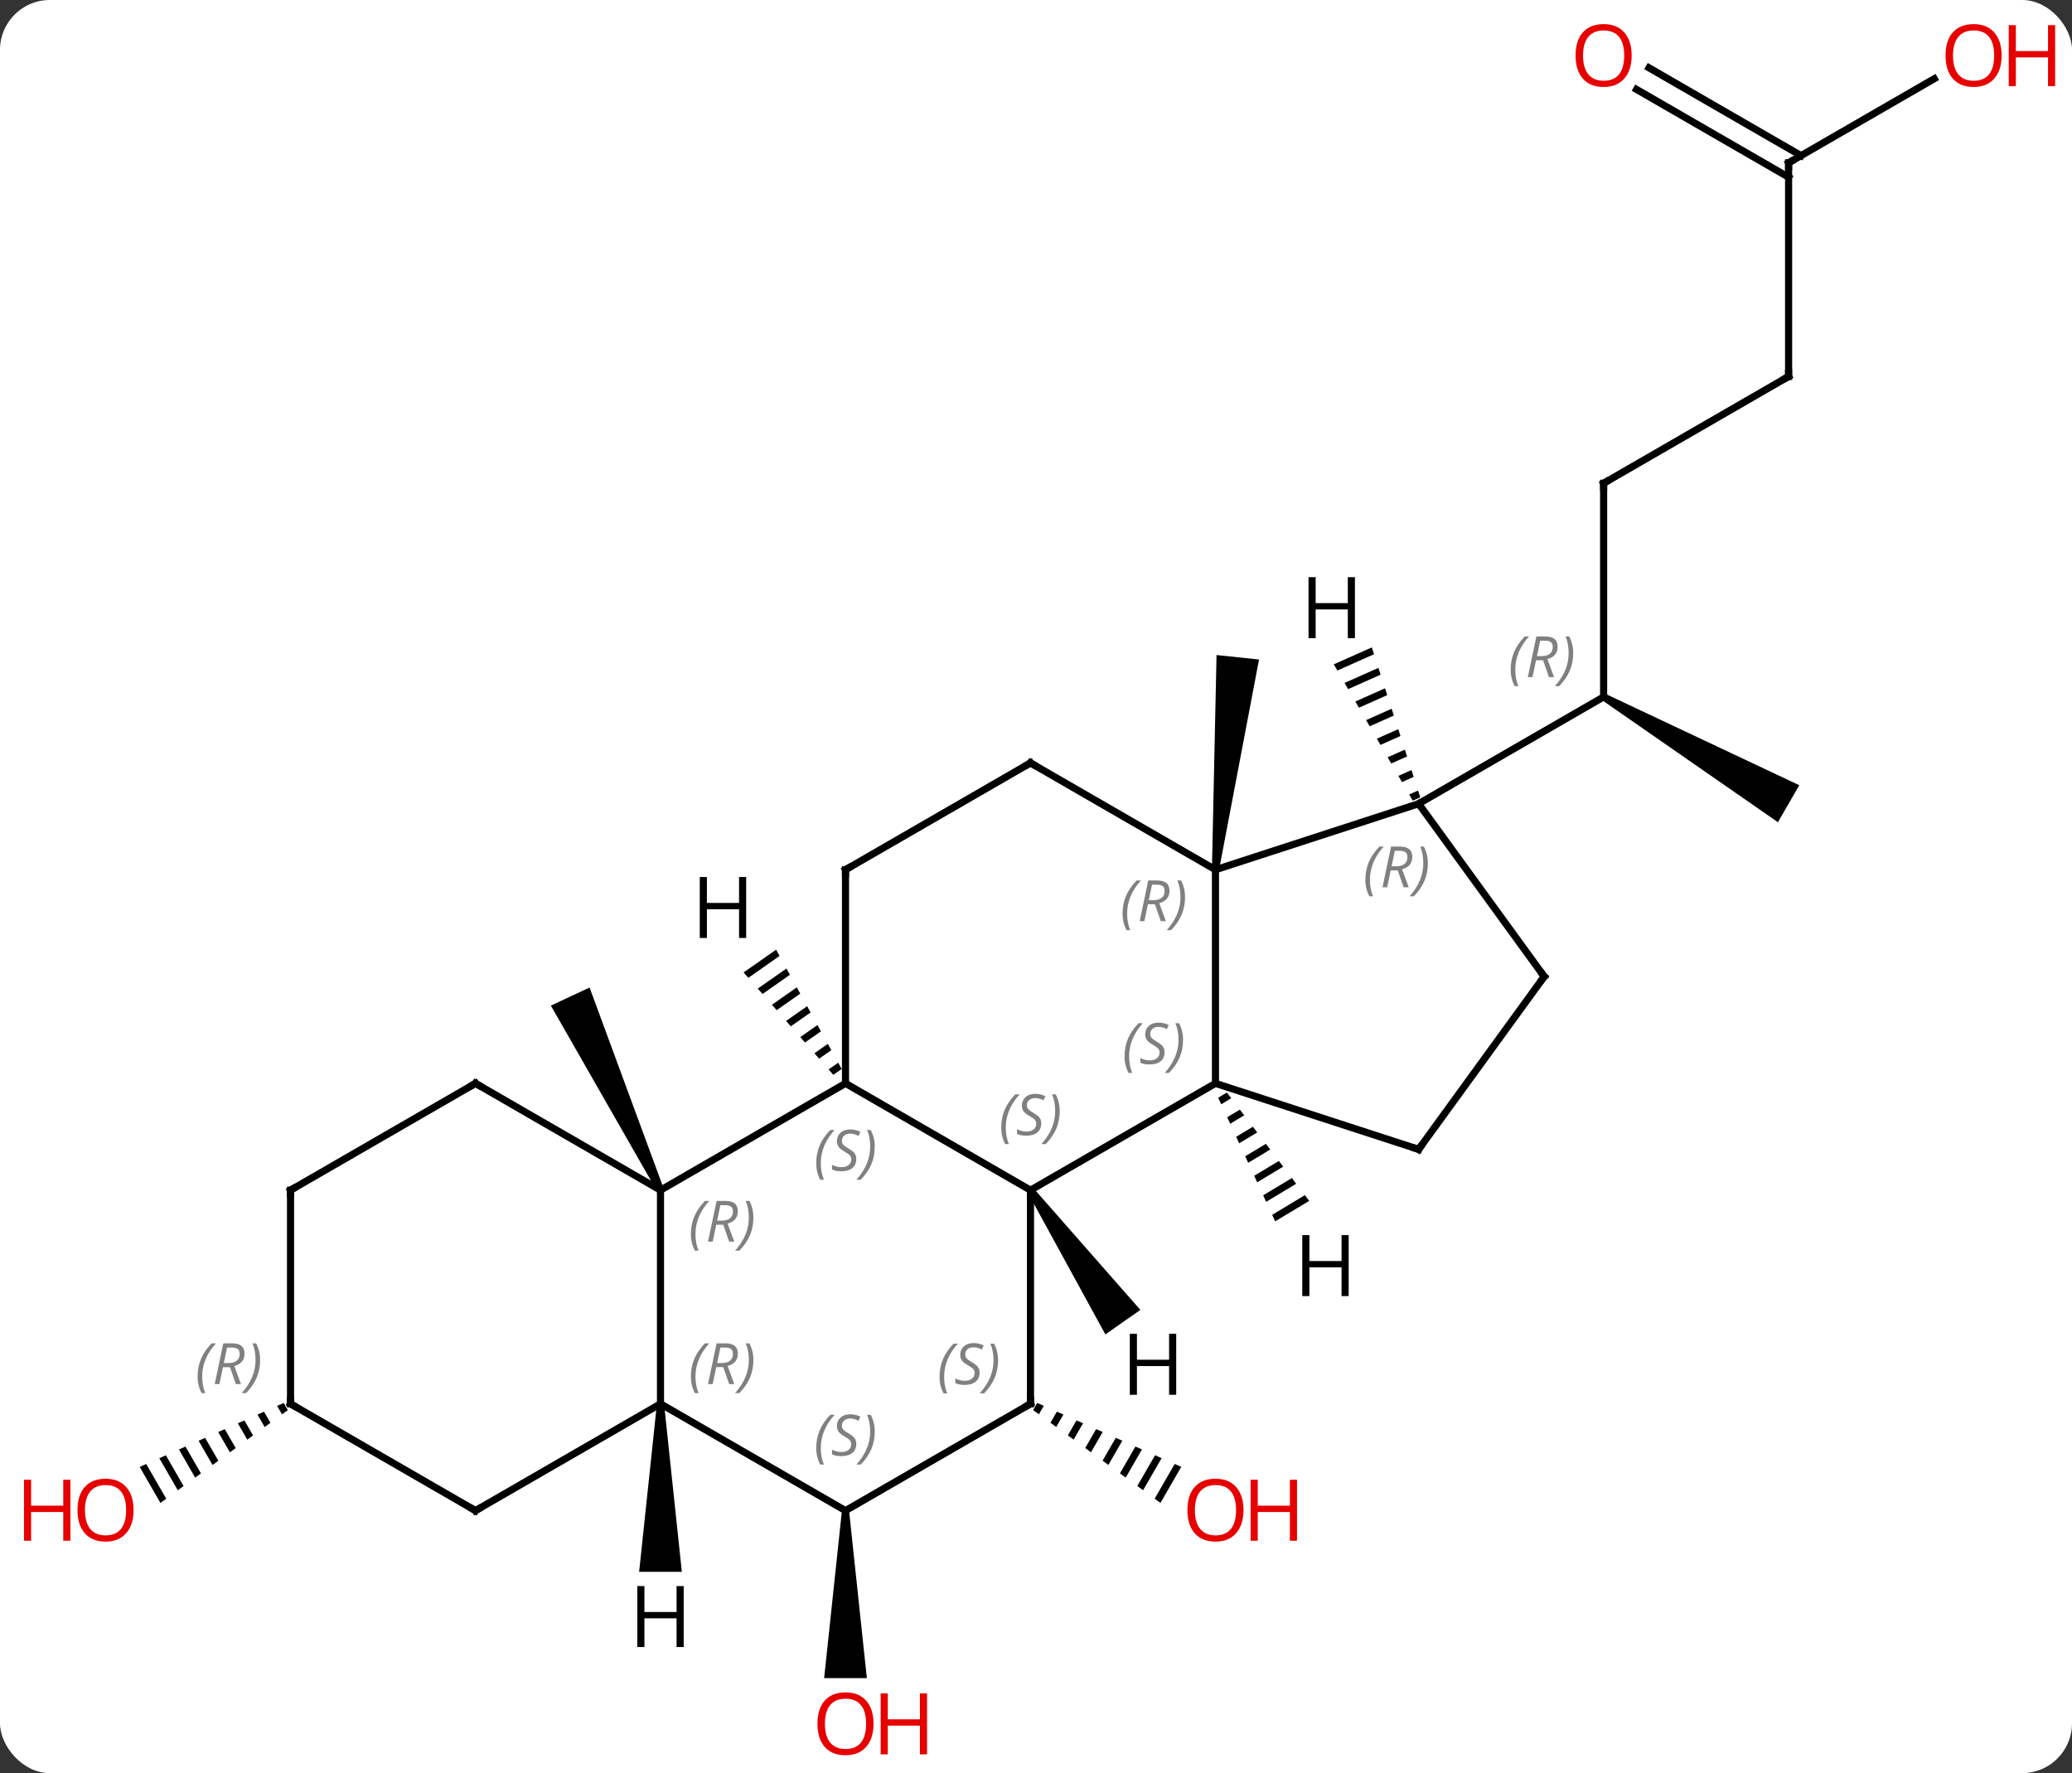 <svg width="291" viewBox="0 0 291 249" style="fill-opacity:1; color-rendering:auto; color-interpolation:auto; text-rendering:auto; stroke:black; stroke-linecap:square; stroke-miterlimit:10; shape-rendering:auto; stroke-opacity:1; fill:black; stroke-dasharray:none; font-weight:normal; stroke-width:1; font-family:'Open Sans'; font-style:normal; stroke-linejoin:miter; font-size:12; stroke-dashoffset:0; image-rendering:auto;" height="249" class="cas-substance-image" xmlns:xlink="http://www.w3.org/1999/xlink" xmlns="http://www.w3.org/2000/svg"><rect x="0" y="0" width="291" height="249" fill="#333333" stroke="none"/><svg class="cas-substance-single-component"><rect y="0" x="0" width="291" stroke="none" ry="7" rx="7" height="249" fill="white" class="cas-substance-group"/><svg y="0" x="0" width="291" viewBox="0 0 291 249" style="fill:black;" height="249" class="cas-substance-single-component-image"><svg><g><g transform="translate(146,125)" style="text-rendering:geometricPrecision; color-rendering:optimizeQuality; color-interpolation:linearRGB; stroke-linecap:butt; image-rendering:optimizeQuality;"><path style="stroke:none;" d="M-52.785 41.924 L-53.691 42.346 L-68.635 16.214 L-63.197 13.678 Z"/><path style="stroke:none;" d="M-0.328 72.011 L-0.908 73.017 L-0.908 73.017 L-0.095 73.61 L-0.095 73.61 L0.591 72.419 L0.591 72.419 L-0.328 72.011 ZM2.43 73.236 L1.531 74.794 L1.531 74.794 L2.345 75.386 L2.345 75.386 L3.35 73.644 L3.35 73.644 L2.43 73.236 ZM5.188 74.46 L3.971 76.571 L3.971 76.571 L4.784 77.163 L4.784 77.163 L6.108 74.868 L6.108 74.868 L5.188 74.46 ZM7.947 75.684 L6.41 78.348 L6.41 78.348 L7.223 78.94 L7.223 78.94 L8.866 76.092 L8.866 76.092 L7.947 75.684 ZM10.705 76.908 L8.85 80.125 L8.85 80.125 L9.663 80.717 L11.624 77.316 L11.624 77.316 L10.705 76.908 ZM13.463 78.132 L11.289 81.902 L11.289 81.902 L12.102 82.494 L12.102 82.494 L14.382 78.54 L14.382 78.54 L13.463 78.132 ZM16.221 79.356 L13.729 83.678 L13.729 83.678 L14.542 84.271 L14.542 84.271 L17.141 79.764 L17.141 79.764 L16.221 79.356 ZM18.979 80.58 L16.168 85.455 L16.168 85.455 L16.981 86.048 L16.981 86.048 L19.899 80.988 L19.899 80.988 L18.979 80.58 Z"/><path style="stroke:none;" d="M25.202 -2.813 L24.208 -2.917 L24.856 -33.014 L30.824 -32.386 Z"/><path style="stroke:none;" d="M-27.755 87.135 L-26.755 87.135 L-24.255 110.658 L-30.255 110.658 Z"/><line y2="-57.135" y1="-27.135" x2="79.218" x1="79.218" style="fill:none;"/><path style="stroke:none;" d="M78.968 -26.702 L79.468 -27.568 L106.698 -14.733 L103.698 -9.537 Z"/><line y2="-12.135" y1="-27.135" x2="53.238" x1="79.218" style="fill:none;"/><line y2="-72.135" y1="-57.135" x2="105.198" x1="79.218" style="fill:none;"/><line y2="-102.135" y1="-72.135" x2="105.198" x1="105.198" style="fill:none;"/><line y2="-113.946" y1="-102.135" x2="125.655" x1="105.198" style="fill:none;"/><line y2="-115.472" y1="-103.145" x2="85.598" x1="106.948" style="fill:none;"/><line y2="-112.441" y1="-100.114" x2="83.848" x1="105.198" style="fill:none;"/><path style="stroke:none;" d="M-106.159 72.018 L-107.078 72.426 L-107.078 72.426 L-106.391 73.618 L-106.391 73.618 L-105.577 73.026 L-106.159 72.018 ZM-108.917 73.242 L-109.836 73.65 L-109.836 73.65 L-108.83 75.395 L-108.017 74.803 L-108.017 74.803 L-108.917 73.242 ZM-111.675 74.467 L-112.594 74.875 L-111.27 77.171 L-110.457 76.579 L-110.457 76.579 L-111.675 74.467 ZM-114.433 75.691 L-115.352 76.099 L-113.71 78.948 L-113.71 78.948 L-112.896 78.356 L-112.896 78.356 L-114.433 75.691 ZM-117.191 76.916 L-118.11 77.324 L-118.11 77.324 L-116.149 80.725 L-116.149 80.725 L-115.336 80.132 L-117.191 76.916 ZM-119.949 78.14 L-120.868 78.548 L-120.868 78.548 L-118.589 82.501 L-118.589 82.501 L-117.776 81.909 L-119.949 78.14 ZM-122.707 79.365 L-123.626 79.773 L-121.029 84.278 L-121.029 84.278 L-120.215 83.685 L-122.707 79.365 ZM-125.465 80.589 L-126.384 80.997 L-126.384 80.997 L-123.468 86.054 L-123.468 86.054 L-122.655 85.462 L-122.655 85.462 L-125.465 80.589 Z"/><line y2="42.135" y1="27.135" x2="-1.275" x1="-27.255" style="fill:none;"/><line y2="42.135" y1="27.135" x2="-53.238" x1="-27.255" style="fill:none;"/><line y2="-2.865" y1="27.135" x2="-27.255" x1="-27.255" style="fill:none;"/><line y2="27.135" y1="42.135" x2="24.705" x1="-1.275" style="fill:none;"/><line y2="72.135" y1="42.135" x2="-1.275" x1="-1.275" style="fill:none;"/><line y2="72.135" y1="42.135" x2="-53.238" x1="-53.238" style="fill:none;"/><line y2="27.135" y1="42.135" x2="-79.218" x1="-53.238" style="fill:none;"/><line y2="-17.865" y1="-2.865" x2="-1.275" x1="-27.255" style="fill:none;"/><line y2="-2.865" y1="27.135" x2="24.705" x1="24.705" style="fill:none;"/><line y2="36.405" y1="27.135" x2="53.238" x1="24.705" style="fill:none;"/><line y2="87.135" y1="72.135" x2="-27.255" x1="-1.275" style="fill:none;"/><line y2="87.135" y1="72.135" x2="-27.255" x1="-53.238" style="fill:none;"/><line y2="87.135" y1="72.135" x2="-79.218" x1="-53.238" style="fill:none;"/><line y2="42.135" y1="27.135" x2="-105.198" x1="-79.218" style="fill:none;"/><line y2="-2.865" y1="-17.865" x2="24.705" x1="-1.275" style="fill:none;"/><line y2="-12.135" y1="-2.865" x2="53.238" x1="24.705" style="fill:none;"/><line y2="12.135" y1="36.405" x2="70.872" x1="53.238" style="fill:none;"/><line y2="72.135" y1="87.135" x2="-105.198" x1="-79.218" style="fill:none;"/><line y2="72.135" y1="42.135" x2="-105.198" x1="-105.198" style="fill:none;"/><line y2="12.135" y1="-12.135" x2="70.872" x1="53.238" style="fill:none;"/><path style="stroke:none;" d="M-37 8.362 L-41.566 11.557 L-40.903 12.314 L-36.515 9.244 L-37 8.362 ZM-35.546 11.008 L-39.577 13.827 L-38.913 14.584 L-35.062 11.889 L-35.546 11.008 ZM-34.093 13.653 L-37.587 16.098 L-37.587 16.098 L-36.924 16.855 L-33.609 14.535 L-34.093 13.653 ZM-32.64 16.299 L-35.598 18.368 L-35.598 18.368 L-34.934 19.125 L-32.156 17.181 L-32.156 17.181 L-32.64 16.299 ZM-31.187 18.945 L-33.608 20.639 L-32.945 21.395 L-30.702 19.826 L-30.702 19.826 L-31.187 18.945 ZM-29.734 21.59 L-31.619 22.909 L-31.619 22.909 L-30.956 23.666 L-29.249 22.472 L-29.249 22.472 L-29.734 21.59 ZM-28.28 24.236 L-29.629 25.18 L-28.966 25.936 L-28.966 25.936 L-27.796 25.118 L-27.796 25.118 L-28.28 24.236 Z"/><path style="stroke:none;" d="M-1.685 42.422 L-0.865 41.848 L14.158 58.946 L9.243 62.387 Z"/><path style="stroke:none;" d="M26.308 28.422 L25.089 29.155 L25.089 29.155 L25.511 30.069 L26.916 29.223 L26.916 29.223 L26.308 28.422 ZM28.134 30.824 L26.353 31.895 L26.353 31.895 L26.774 32.809 L26.774 32.809 L28.742 31.625 L28.742 31.625 L28.134 30.824 ZM29.959 33.226 L27.616 34.635 L27.616 34.635 L28.037 35.548 L28.037 35.548 L30.568 34.027 L29.959 33.226 ZM31.785 35.628 L28.88 37.375 L28.88 37.375 L29.301 38.288 L32.393 36.428 L31.785 35.628 ZM33.61 38.029 L30.143 40.115 L30.564 41.028 L30.564 41.028 L34.219 38.83 L34.219 38.83 L33.61 38.029 ZM35.436 40.431 L31.407 42.855 L31.828 43.768 L31.828 43.768 L36.044 41.232 L35.436 40.431 ZM37.261 42.833 L32.67 45.595 L33.091 46.508 L37.87 43.634 L37.261 42.833 Z"/><path style="stroke:none;" d="M-53.738 72.135 L-52.738 72.135 L-50.238 95.729 L-56.238 95.729 Z"/><path style="stroke:none;" d="M46.663 -34.086 L41.323 -31.709 L41.323 -31.709 L41.827 -30.839 L41.827 -30.839 L46.973 -33.129 L46.973 -33.129 L46.663 -34.086 ZM47.591 -31.215 L42.835 -29.098 L43.34 -28.228 L43.34 -28.228 L47.901 -30.258 L47.901 -30.258 L47.591 -31.215 ZM48.52 -28.344 L44.348 -26.488 L44.852 -25.617 L48.829 -27.387 L48.829 -27.387 L48.52 -28.344 ZM49.448 -25.474 L45.861 -23.877 L45.861 -23.877 L46.365 -23.007 L49.757 -24.517 L49.448 -25.474 ZM50.376 -22.603 L47.373 -21.266 L47.373 -21.266 L47.877 -20.396 L50.685 -21.646 L50.685 -21.646 L50.376 -22.603 ZM51.304 -19.732 L48.886 -18.655 L48.886 -18.655 L49.39 -17.785 L51.614 -18.775 L51.304 -19.732 ZM52.233 -16.861 L50.398 -16.045 L50.398 -16.045 L50.902 -15.174 L52.542 -15.904 L52.542 -15.904 L52.233 -16.861 ZM53.161 -13.99 L51.911 -13.434 L52.415 -12.564 L53.47 -13.033 L53.161 -13.99 Z"/></g><g transform="translate(146,125)" style="fill:rgb(230,0,0); text-rendering:geometricPrecision; color-rendering:optimizeQuality; image-rendering:optimizeQuality; font-family:'Open Sans'; stroke:rgb(230,0,0); color-interpolation:linearRGB;"><path style="stroke:none;" d="M28.642 87.065 Q28.642 89.127 27.603 90.307 Q26.564 91.487 24.721 91.487 Q22.83 91.487 21.799 90.323 Q20.767 89.158 20.767 87.049 Q20.767 84.955 21.799 83.807 Q22.83 82.658 24.721 82.658 Q26.58 82.658 27.611 83.83 Q28.642 85.002 28.642 87.065 ZM21.814 87.065 Q21.814 88.799 22.557 89.705 Q23.299 90.612 24.721 90.612 Q26.142 90.612 26.869 89.713 Q27.596 88.815 27.596 87.065 Q27.596 85.33 26.869 84.44 Q26.142 83.549 24.721 83.549 Q23.299 83.549 22.557 84.448 Q21.814 85.346 21.814 87.065 Z"/><path style="stroke:none;" d="M36.158 91.362 L35.158 91.362 L35.158 87.33 L30.642 87.33 L30.642 91.362 L29.642 91.362 L29.642 82.799 L30.642 82.799 L30.642 86.44 L35.158 86.44 L35.158 82.799 L36.158 82.799 L36.158 91.362 Z"/><path style="stroke:none;" d="M-23.317 117.065 Q-23.317 119.127 -24.357 120.307 Q-25.396 121.487 -27.239 121.487 Q-29.13 121.487 -30.161 120.323 Q-31.192 119.158 -31.192 117.049 Q-31.192 114.955 -30.161 113.807 Q-29.13 112.658 -27.239 112.658 Q-25.38 112.658 -24.349 113.83 Q-23.317 115.002 -23.317 117.065 ZM-30.146 117.065 Q-30.146 118.799 -29.403 119.705 Q-28.661 120.612 -27.239 120.612 Q-25.817 120.612 -25.091 119.713 Q-24.364 118.815 -24.364 117.065 Q-24.364 115.33 -25.091 114.44 Q-25.817 113.549 -27.239 113.549 Q-28.661 113.549 -29.403 114.448 Q-30.146 115.346 -30.146 117.065 Z"/><path style="stroke:none;" d="M-15.802 121.362 L-16.802 121.362 L-16.802 117.33 L-21.317 117.33 L-21.317 121.362 L-22.317 121.362 L-22.317 112.799 L-21.317 112.799 L-21.317 116.44 L-16.802 116.44 L-16.802 112.799 L-15.802 112.799 L-15.802 121.362 Z"/></g><g transform="translate(146,125)" style="font-size:8.4px; fill:gray; text-rendering:geometricPrecision; image-rendering:optimizeQuality; color-rendering:optimizeQuality; font-family:'Open Sans'; font-style:italic; stroke:gray; color-interpolation:linearRGB;"><path style="stroke:none;" d="M66.169 -30.971 Q66.169 -32.299 66.638 -33.424 Q67.107 -34.549 68.138 -35.627 L68.747 -35.627 Q67.778 -34.565 67.294 -33.393 Q66.81 -32.221 66.81 -30.987 Q66.81 -29.659 67.247 -28.643 L66.732 -28.643 Q66.169 -29.674 66.169 -30.971 ZM69.729 -32.283 L69.229 -29.909 L68.573 -29.909 L69.776 -35.627 L71.026 -35.627 Q72.76 -35.627 72.76 -34.19 Q72.76 -32.83 71.323 -32.44 L72.26 -29.909 L71.542 -29.909 L70.714 -32.283 L69.729 -32.283 ZM70.307 -35.033 Q69.917 -33.112 69.854 -32.862 L70.51 -32.862 Q71.26 -32.862 71.667 -33.19 Q72.073 -33.518 72.073 -34.143 Q72.073 -34.612 71.815 -34.823 Q71.557 -35.033 70.964 -35.033 L70.307 -35.033 ZM74.947 -33.283 Q74.947 -31.955 74.47 -30.823 Q73.993 -29.69 72.978 -28.643 L72.368 -28.643 Q74.306 -30.799 74.306 -33.283 Q74.306 -34.612 73.868 -35.627 L74.384 -35.627 Q74.947 -34.565 74.947 -33.283 Z"/></g><g transform="translate(146,125)" style="stroke-linecap:butt; font-size:8.4px; text-rendering:geometricPrecision; image-rendering:optimizeQuality; color-rendering:optimizeQuality; font-family:'Open Sans'; font-style:italic; color-interpolation:linearRGB; stroke-miterlimit:5;"><path style="fill:none;" d="M79.218 -56.635 L79.218 -57.135 L79.651 -57.385"/><path style="fill:none;" d="M104.765 -71.885 L105.198 -72.135 L105.198 -72.635"/><path style="fill:none;" d="M105.198 -101.635 L105.198 -102.135 L105.631 -102.385"/></g><g transform="translate(146,125)" style="stroke-linecap:butt; fill:rgb(230,0,0); text-rendering:geometricPrecision; color-rendering:optimizeQuality; image-rendering:optimizeQuality; font-family:'Open Sans'; stroke:rgb(230,0,0); color-interpolation:linearRGB; stroke-miterlimit:5;"><path style="stroke:none;" d="M135.115 -117.205 Q135.115 -115.143 134.076 -113.963 Q133.037 -112.783 131.194 -112.783 Q129.303 -112.783 128.272 -113.948 Q127.24 -115.112 127.24 -117.221 Q127.24 -119.315 128.272 -120.463 Q129.303 -121.612 131.194 -121.612 Q133.053 -121.612 134.084 -120.44 Q135.115 -119.268 135.115 -117.205 ZM128.287 -117.205 Q128.287 -115.471 129.03 -114.565 Q129.772 -113.658 131.194 -113.658 Q132.615 -113.658 133.342 -114.557 Q134.069 -115.455 134.069 -117.205 Q134.069 -118.94 133.342 -119.83 Q132.615 -120.721 131.194 -120.721 Q129.772 -120.721 129.03 -119.823 Q128.287 -118.924 128.287 -117.205 Z"/><path style="stroke:none;" d="M142.631 -112.908 L141.631 -112.908 L141.631 -116.94 L137.115 -116.94 L137.115 -112.908 L136.115 -112.908 L136.115 -121.471 L137.115 -121.471 L137.115 -117.83 L141.631 -117.83 L141.631 -121.471 L142.631 -121.471 L142.631 -112.908 Z"/><path style="stroke:none;" d="M83.156 -117.205 Q83.156 -115.143 82.116 -113.963 Q81.077 -112.783 79.234 -112.783 Q77.343 -112.783 76.312 -113.948 Q75.281 -115.112 75.281 -117.221 Q75.281 -119.315 76.312 -120.463 Q77.343 -121.612 79.234 -121.612 Q81.093 -121.612 82.124 -120.44 Q83.156 -119.268 83.156 -117.205 ZM76.327 -117.205 Q76.327 -115.471 77.07 -114.565 Q77.812 -113.658 79.234 -113.658 Q80.656 -113.658 81.382 -114.557 Q82.109 -115.455 82.109 -117.205 Q82.109 -118.94 81.382 -119.83 Q80.656 -120.721 79.234 -120.721 Q77.812 -120.721 77.07 -119.823 Q76.327 -118.924 76.327 -117.205 Z"/><path style="stroke:none;" d="M-127.24 87.065 Q-127.24 89.127 -128.28 90.307 Q-129.319 91.487 -131.162 91.487 Q-133.053 91.487 -134.084 90.323 Q-135.115 89.158 -135.115 87.049 Q-135.115 84.955 -134.084 83.807 Q-133.053 82.658 -131.162 82.658 Q-129.303 82.658 -128.272 83.83 Q-127.24 85.002 -127.24 87.065 ZM-134.069 87.065 Q-134.069 88.799 -133.326 89.705 Q-132.584 90.612 -131.162 90.612 Q-129.74 90.612 -129.014 89.713 Q-128.287 88.815 -128.287 87.065 Q-128.287 85.33 -129.014 84.44 Q-129.74 83.549 -131.162 83.549 Q-132.584 83.549 -133.326 84.448 Q-134.069 85.346 -134.069 87.065 Z"/><path style="stroke:none;" d="M-136.115 91.362 L-137.115 91.362 L-137.115 87.33 L-141.631 87.33 L-141.631 91.362 L-142.631 91.362 L-142.631 82.799 L-141.631 82.799 L-141.631 86.44 L-137.115 86.44 L-137.115 82.799 L-136.115 82.799 L-136.115 91.362 Z"/></g><g transform="translate(146,125)" style="stroke-linecap:butt; font-size:8.4px; fill:gray; text-rendering:geometricPrecision; image-rendering:optimizeQuality; color-rendering:optimizeQuality; font-family:'Open Sans'; font-style:italic; stroke:gray; color-interpolation:linearRGB; stroke-miterlimit:5;"><path style="stroke:none;" d="M-31.364 38.338 Q-31.364 37.01 -30.895 35.885 Q-30.426 34.76 -29.395 33.682 L-28.786 33.682 Q-29.754 34.744 -30.239 35.916 Q-30.723 37.088 -30.723 38.322 Q-30.723 39.651 -30.286 40.666 L-30.801 40.666 Q-31.364 39.635 -31.364 38.338 ZM-25.741 37.744 Q-25.741 38.572 -26.288 39.026 Q-26.835 39.479 -27.835 39.479 Q-28.241 39.479 -28.554 39.424 Q-28.866 39.369 -29.148 39.229 L-29.148 38.572 Q-28.523 38.901 -27.819 38.901 Q-27.194 38.901 -26.819 38.604 Q-26.444 38.307 -26.444 37.791 Q-26.444 37.479 -26.648 37.252 Q-26.851 37.026 -27.413 36.697 Q-28.007 36.369 -28.233 36.041 Q-28.46 35.713 -28.46 35.26 Q-28.46 34.526 -27.944 34.065 Q-27.429 33.604 -26.585 33.604 Q-26.21 33.604 -25.874 33.682 Q-25.538 33.76 -25.163 33.932 L-25.429 34.526 Q-25.679 34.369 -25.999 34.283 Q-26.319 34.197 -26.585 34.197 Q-27.116 34.197 -27.436 34.471 Q-27.757 34.744 -27.757 35.213 Q-27.757 35.416 -27.686 35.565 Q-27.616 35.713 -27.476 35.846 Q-27.335 35.979 -26.913 36.229 Q-26.351 36.572 -26.148 36.768 Q-25.944 36.963 -25.843 37.197 Q-25.741 37.432 -25.741 37.744 ZM-23.147 36.026 Q-23.147 37.354 -23.623 38.487 Q-24.1 39.619 -25.116 40.666 L-25.725 40.666 Q-23.787 38.51 -23.787 36.026 Q-23.787 34.697 -24.225 33.682 L-23.709 33.682 Q-23.147 34.744 -23.147 36.026 Z"/><path style="stroke:none;" d="M-5.383 33.338 Q-5.383 32.01 -4.915 30.885 Q-4.446 29.76 -3.415 28.682 L-2.805 28.682 Q-3.774 29.744 -4.258 30.916 Q-4.743 32.088 -4.743 33.322 Q-4.743 34.651 -4.305 35.666 L-4.821 35.666 Q-5.383 34.635 -5.383 33.338 ZM0.239 32.744 Q0.239 33.572 -0.308 34.026 Q-0.855 34.479 -1.855 34.479 Q-2.261 34.479 -2.574 34.424 Q-2.886 34.369 -3.167 34.229 L-3.167 33.572 Q-2.542 33.901 -1.839 33.901 Q-1.214 33.901 -0.839 33.604 Q-0.464 33.307 -0.464 32.791 Q-0.464 32.479 -0.667 32.252 Q-0.87 32.026 -1.433 31.698 Q-2.027 31.369 -2.253 31.041 Q-2.48 30.713 -2.48 30.26 Q-2.48 29.526 -1.964 29.065 Q-1.448 28.604 -0.605 28.604 Q-0.23 28.604 0.106 28.682 Q0.442 28.76 0.817 28.932 L0.551 29.526 Q0.301 29.369 -0.019 29.283 Q-0.339 29.198 -0.605 29.198 Q-1.136 29.198 -1.456 29.471 Q-1.777 29.744 -1.777 30.213 Q-1.777 30.416 -1.706 30.565 Q-1.636 30.713 -1.495 30.846 Q-1.355 30.979 -0.933 31.229 Q-0.37 31.573 -0.167 31.768 Q0.036 31.963 0.138 32.197 Q0.239 32.432 0.239 32.744 ZM2.833 31.026 Q2.833 32.354 2.357 33.487 Q1.88 34.619 0.865 35.666 L0.255 35.666 Q2.193 33.51 2.193 31.026 Q2.193 29.698 1.755 28.682 L2.271 28.682 Q2.833 29.744 2.833 31.026 Z"/><path style="stroke:none;" d="M-48.967 48.299 Q-48.967 46.971 -48.498 45.846 Q-48.029 44.721 -46.998 43.643 L-46.388 43.643 Q-47.357 44.706 -47.842 45.877 Q-48.326 47.049 -48.326 48.284 Q-48.326 49.612 -47.888 50.627 L-48.404 50.627 Q-48.967 49.596 -48.967 48.299 ZM-45.406 46.987 L-45.906 49.362 L-46.563 49.362 L-45.359 43.643 L-44.109 43.643 Q-42.375 43.643 -42.375 45.081 Q-42.375 46.44 -43.813 46.831 L-42.875 49.362 L-43.594 49.362 L-44.422 46.987 L-45.406 46.987 ZM-44.828 44.237 Q-45.219 46.159 -45.281 46.409 L-44.625 46.409 Q-43.875 46.409 -43.469 46.081 Q-43.063 45.752 -43.063 45.127 Q-43.063 44.659 -43.321 44.448 Q-43.578 44.237 -44.172 44.237 L-44.828 44.237 ZM-40.189 45.987 Q-40.189 47.315 -40.666 48.448 Q-41.142 49.581 -42.158 50.627 L-42.767 50.627 Q-40.83 48.471 -40.83 45.987 Q-40.83 44.659 -41.267 43.643 L-40.752 43.643 Q-40.189 44.706 -40.189 45.987 Z"/><path style="fill:none; stroke:black;" d="M-27.255 -2.365 L-27.255 -2.865 L-26.822 -3.115"/><path style="stroke:none;" d="M11.936 23.338 Q11.936 22.01 12.405 20.885 Q12.874 19.76 13.905 18.682 L14.514 18.682 Q13.546 19.744 13.061 20.916 Q12.577 22.088 12.577 23.323 Q12.577 24.651 13.014 25.666 L12.499 25.666 Q11.936 24.635 11.936 23.338 ZM17.559 22.744 Q17.559 23.573 17.012 24.026 Q16.465 24.479 15.465 24.479 Q15.059 24.479 14.746 24.424 Q14.434 24.369 14.152 24.229 L14.152 23.573 Q14.777 23.901 15.481 23.901 Q16.106 23.901 16.481 23.604 Q16.856 23.307 16.856 22.791 Q16.856 22.479 16.652 22.252 Q16.449 22.026 15.887 21.698 Q15.293 21.369 15.067 21.041 Q14.84 20.713 14.84 20.26 Q14.84 19.526 15.356 19.065 Q15.871 18.604 16.715 18.604 Q17.09 18.604 17.426 18.682 Q17.762 18.76 18.137 18.932 L17.871 19.526 Q17.621 19.369 17.301 19.284 Q16.981 19.198 16.715 19.198 Q16.184 19.198 15.863 19.471 Q15.543 19.744 15.543 20.213 Q15.543 20.416 15.613 20.565 Q15.684 20.713 15.824 20.846 Q15.965 20.979 16.387 21.229 Q16.949 21.573 17.152 21.768 Q17.356 21.963 17.457 22.198 Q17.559 22.432 17.559 22.744 ZM20.153 21.026 Q20.153 22.354 19.677 23.487 Q19.2 24.619 18.184 25.666 L17.575 25.666 Q19.513 23.51 19.513 21.026 Q19.513 19.698 19.075 18.682 L19.591 18.682 Q20.153 19.744 20.153 21.026 Z"/><path style="fill:none; stroke:black;" d="M-1.275 71.635 L-1.275 72.135 L-1.708 72.385"/><path style="stroke:none;" d="M-14.044 68.338 Q-14.044 67.01 -13.575 65.885 Q-13.106 64.76 -12.075 63.682 L-11.466 63.682 Q-12.434 64.744 -12.919 65.916 Q-13.403 67.088 -13.403 68.322 Q-13.403 69.65 -12.966 70.666 L-13.481 70.666 Q-14.044 69.635 -14.044 68.338 ZM-8.421 67.744 Q-8.421 68.572 -8.968 69.025 Q-9.515 69.479 -10.515 69.479 Q-10.921 69.479 -11.234 69.424 Q-11.546 69.369 -11.827 69.229 L-11.827 68.572 Q-11.202 68.9 -10.499 68.9 Q-9.874 68.9 -9.499 68.604 Q-9.124 68.307 -9.124 67.791 Q-9.124 67.479 -9.327 67.252 Q-9.53 67.025 -10.093 66.697 Q-10.687 66.369 -10.913 66.041 Q-11.14 65.713 -11.14 65.26 Q-11.14 64.525 -10.624 64.065 Q-10.109 63.604 -9.265 63.604 Q-8.89 63.604 -8.554 63.682 Q-8.218 63.76 -7.843 63.932 L-8.109 64.525 Q-8.359 64.369 -8.679 64.283 Q-8.999 64.197 -9.265 64.197 Q-9.796 64.197 -10.117 64.471 Q-10.437 64.744 -10.437 65.213 Q-10.437 65.416 -10.367 65.565 Q-10.296 65.713 -10.155 65.846 Q-10.015 65.979 -9.593 66.229 Q-9.03 66.572 -8.827 66.768 Q-8.624 66.963 -8.523 67.197 Q-8.421 67.432 -8.421 67.744 ZM-5.827 66.025 Q-5.827 67.354 -6.303 68.487 Q-6.78 69.619 -7.795 70.666 L-8.405 70.666 Q-6.467 68.51 -6.467 66.025 Q-6.467 64.697 -6.905 63.682 L-6.389 63.682 Q-5.827 64.744 -5.827 66.025 Z"/><path style="stroke:none;" d="M-48.967 68.299 Q-48.967 66.971 -48.498 65.846 Q-48.029 64.721 -46.998 63.643 L-46.388 63.643 Q-47.357 64.705 -47.842 65.877 Q-48.326 67.049 -48.326 68.283 Q-48.326 69.611 -47.888 70.627 L-48.404 70.627 Q-48.967 69.596 -48.967 68.299 ZM-45.406 66.986 L-45.906 69.361 L-46.563 69.361 L-45.359 63.643 L-44.109 63.643 Q-42.375 63.643 -42.375 65.08 Q-42.375 66.439 -43.813 66.83 L-42.875 69.361 L-43.594 69.361 L-44.422 66.986 L-45.406 66.986 ZM-44.828 64.236 Q-45.219 66.158 -45.281 66.408 L-44.625 66.408 Q-43.875 66.408 -43.469 66.08 Q-43.063 65.752 -43.063 65.127 Q-43.063 64.658 -43.321 64.447 Q-43.578 64.236 -44.172 64.236 L-44.828 64.236 ZM-40.189 65.986 Q-40.189 67.314 -40.666 68.447 Q-41.142 69.58 -42.158 70.627 L-42.767 70.627 Q-40.83 68.471 -40.83 65.986 Q-40.83 64.658 -41.267 63.643 L-40.752 63.643 Q-40.189 64.705 -40.189 65.986 Z"/><path style="fill:none; stroke:black;" d="M-78.785 27.385 L-79.218 27.135 L-79.651 27.385"/><path style="fill:none; stroke:black;" d="M-1.708 -17.615 L-1.275 -17.865 L-0.842 -17.615"/><path style="stroke:none;" d="M11.656 3.299 Q11.656 1.971 12.125 0.846 Q12.594 -0.279 13.625 -1.357 L14.234 -1.357 Q13.265 -0.295 12.781 0.877 Q12.297 2.049 12.297 3.283 Q12.297 4.612 12.734 5.627 L12.219 5.627 Q11.656 4.596 11.656 3.299 ZM15.216 1.986 L14.716 4.362 L14.06 4.362 L15.263 -1.357 L16.513 -1.357 Q18.247 -1.357 18.247 0.08 Q18.247 1.44 16.81 1.83 L17.747 4.362 L17.029 4.362 L16.201 1.986 L15.216 1.986 ZM15.794 -0.763 Q15.404 1.158 15.341 1.408 L15.997 1.408 Q16.747 1.408 17.154 1.08 Q17.56 0.752 17.56 0.127 Q17.56 -0.342 17.302 -0.553 Q17.044 -0.763 16.451 -0.763 L15.794 -0.763 ZM20.433 0.987 Q20.433 2.315 19.957 3.447 Q19.48 4.58 18.465 5.627 L17.855 5.627 Q19.793 3.471 19.793 0.987 Q19.793 -0.342 19.355 -1.357 L19.871 -1.357 Q20.433 -0.295 20.433 0.987 Z"/><path style="fill:none; stroke:black;" d="M52.763 36.251 L53.238 36.405 L53.532 36.001"/><path style="stroke:none;" d="M-31.364 78.338 Q-31.364 77.01 -30.895 75.885 Q-30.426 74.76 -29.395 73.682 L-28.786 73.682 Q-29.754 74.744 -30.239 75.916 Q-30.723 77.088 -30.723 78.323 Q-30.723 79.651 -30.286 80.666 L-30.801 80.666 Q-31.364 79.635 -31.364 78.338 ZM-25.741 77.744 Q-25.741 78.573 -26.288 79.026 Q-26.835 79.479 -27.835 79.479 Q-28.241 79.479 -28.554 79.424 Q-28.866 79.369 -29.148 79.229 L-29.148 78.573 Q-28.523 78.901 -27.819 78.901 Q-27.194 78.901 -26.819 78.604 Q-26.444 78.307 -26.444 77.791 Q-26.444 77.479 -26.648 77.252 Q-26.851 77.026 -27.413 76.698 Q-28.007 76.369 -28.233 76.041 Q-28.46 75.713 -28.46 75.26 Q-28.46 74.526 -27.944 74.065 Q-27.429 73.604 -26.585 73.604 Q-26.21 73.604 -25.874 73.682 Q-25.538 73.76 -25.163 73.932 L-25.429 74.526 Q-25.679 74.369 -25.999 74.283 Q-26.319 74.198 -26.585 74.198 Q-27.116 74.198 -27.436 74.471 Q-27.757 74.744 -27.757 75.213 Q-27.757 75.416 -27.686 75.565 Q-27.616 75.713 -27.476 75.846 Q-27.335 75.979 -26.913 76.229 Q-26.351 76.573 -26.148 76.768 Q-25.944 76.963 -25.843 77.198 Q-25.741 77.432 -25.741 77.744 ZM-23.147 76.026 Q-23.147 77.354 -23.623 78.487 Q-24.1 79.619 -25.116 80.666 L-25.725 80.666 Q-23.787 78.51 -23.787 76.026 Q-23.787 74.698 -24.225 73.682 L-23.709 73.682 Q-23.147 74.744 -23.147 76.026 Z"/><path style="fill:none; stroke:black;" d="M-78.785 86.885 L-79.218 87.135 L-79.651 86.885"/><path style="fill:none; stroke:black;" d="M-104.765 41.885 L-105.198 42.135 L-105.198 42.635"/><path style="stroke:none;" d="M45.759 -1.46 Q45.759 -2.788 46.228 -3.913 Q46.697 -5.038 47.728 -6.117 L48.337 -6.117 Q47.368 -5.054 46.884 -3.882 Q46.4 -2.71 46.4 -1.476 Q46.4 -0.148 46.837 0.868 L46.322 0.868 Q45.759 -0.164 45.759 -1.46 ZM49.319 -2.773 L48.819 -0.398 L48.163 -0.398 L49.366 -6.117 L50.616 -6.117 Q52.35 -6.117 52.35 -4.679 Q52.35 -3.32 50.913 -2.929 L51.85 -0.398 L51.132 -0.398 L50.304 -2.773 L49.319 -2.773 ZM49.897 -5.523 Q49.507 -3.601 49.444 -3.351 L50.1 -3.351 Q50.85 -3.351 51.257 -3.679 Q51.663 -4.007 51.663 -4.632 Q51.663 -5.101 51.405 -5.312 Q51.147 -5.523 50.554 -5.523 L49.897 -5.523 ZM54.536 -3.773 Q54.536 -2.445 54.06 -1.312 Q53.583 -0.179 52.568 0.868 L51.958 0.868 Q53.896 -1.288 53.896 -3.773 Q53.896 -5.101 53.458 -6.117 L53.974 -6.117 Q54.536 -5.054 54.536 -3.773 Z"/><path style="fill:none; stroke:black;" d="M70.578 12.54 L70.872 12.135 L70.578 11.73"/><path style="fill:none; stroke:black;" d="M-104.765 72.385 L-105.198 72.135 L-105.198 71.635"/><path style="stroke:none;" d="M-118.247 68.299 Q-118.247 66.971 -117.778 65.846 Q-117.309 64.721 -116.278 63.643 L-115.669 63.643 Q-116.638 64.705 -117.122 65.877 Q-117.606 67.049 -117.606 68.283 Q-117.606 69.612 -117.169 70.627 L-117.684 70.627 Q-118.247 69.596 -118.247 68.299 ZM-114.687 66.987 L-115.187 69.362 L-115.843 69.362 L-114.64 63.643 L-113.39 63.643 Q-111.656 63.643 -111.656 65.08 Q-111.656 66.44 -113.093 66.83 L-112.156 69.362 L-112.874 69.362 L-113.702 66.987 L-114.687 66.987 ZM-114.109 64.237 Q-114.499 66.158 -114.562 66.408 L-113.906 66.408 Q-113.156 66.408 -112.749 66.08 Q-112.343 65.752 -112.343 65.127 Q-112.343 64.658 -112.601 64.447 Q-112.859 64.237 -113.452 64.237 L-114.109 64.237 ZM-109.469 65.987 Q-109.469 67.315 -109.946 68.447 Q-110.423 69.58 -111.438 70.627 L-112.048 70.627 Q-110.11 68.471 -110.11 65.987 Q-110.11 64.658 -110.548 63.643 L-110.032 63.643 Q-109.469 64.705 -109.469 65.987 Z"/></g><g transform="translate(146,125)" style="stroke-linecap:butt; text-rendering:geometricPrecision; color-rendering:optimizeQuality; image-rendering:optimizeQuality; font-family:'Open Sans'; color-interpolation:linearRGB; stroke-miterlimit:5;"><path style="stroke:none;" d="M-41.205 6.718 L-42.205 6.718 L-42.205 2.687 L-46.721 2.687 L-46.721 6.718 L-47.721 6.718 L-47.721 -1.844 L-46.721 -1.844 L-46.721 1.796 L-42.205 1.796 L-42.205 -1.844 L-41.205 -1.844 L-41.205 6.718 Z"/><path style="stroke:none;" d="M19.191 70.867 L18.191 70.867 L18.191 66.836 L13.675 66.836 L13.675 70.867 L12.675 70.867 L12.675 62.305 L13.675 62.305 L13.675 65.945 L18.191 65.945 L18.191 62.305 L19.191 62.305 L19.191 70.867 Z"/><path style="stroke:none;" d="M43.413 57.007 L42.413 57.007 L42.413 52.976 L37.897 52.976 L37.897 57.007 L36.897 57.007 L36.897 48.445 L37.897 48.445 L37.897 52.085 L42.413 52.085 L42.413 48.445 L43.413 48.445 L43.413 57.007 Z"/><path style="stroke:none;" d="M-49.98 106.291 L-50.98 106.291 L-50.98 102.26 L-55.496 102.26 L-55.496 106.291 L-56.496 106.291 L-56.496 97.729 L-55.496 97.729 L-55.496 101.369 L-50.98 101.369 L-50.98 97.729 L-49.98 97.729 L-49.98 106.291 Z"/><path style="stroke:none;" d="M44.292 -35.387 L43.292 -35.387 L43.292 -39.418 L38.776 -39.418 L38.776 -35.387 L37.776 -35.387 L37.776 -43.949 L38.776 -43.949 L38.776 -40.309 L43.292 -40.309 L43.292 -43.949 L44.292 -43.949 L44.292 -35.387 Z"/></g></g></svg></svg></svg></svg>